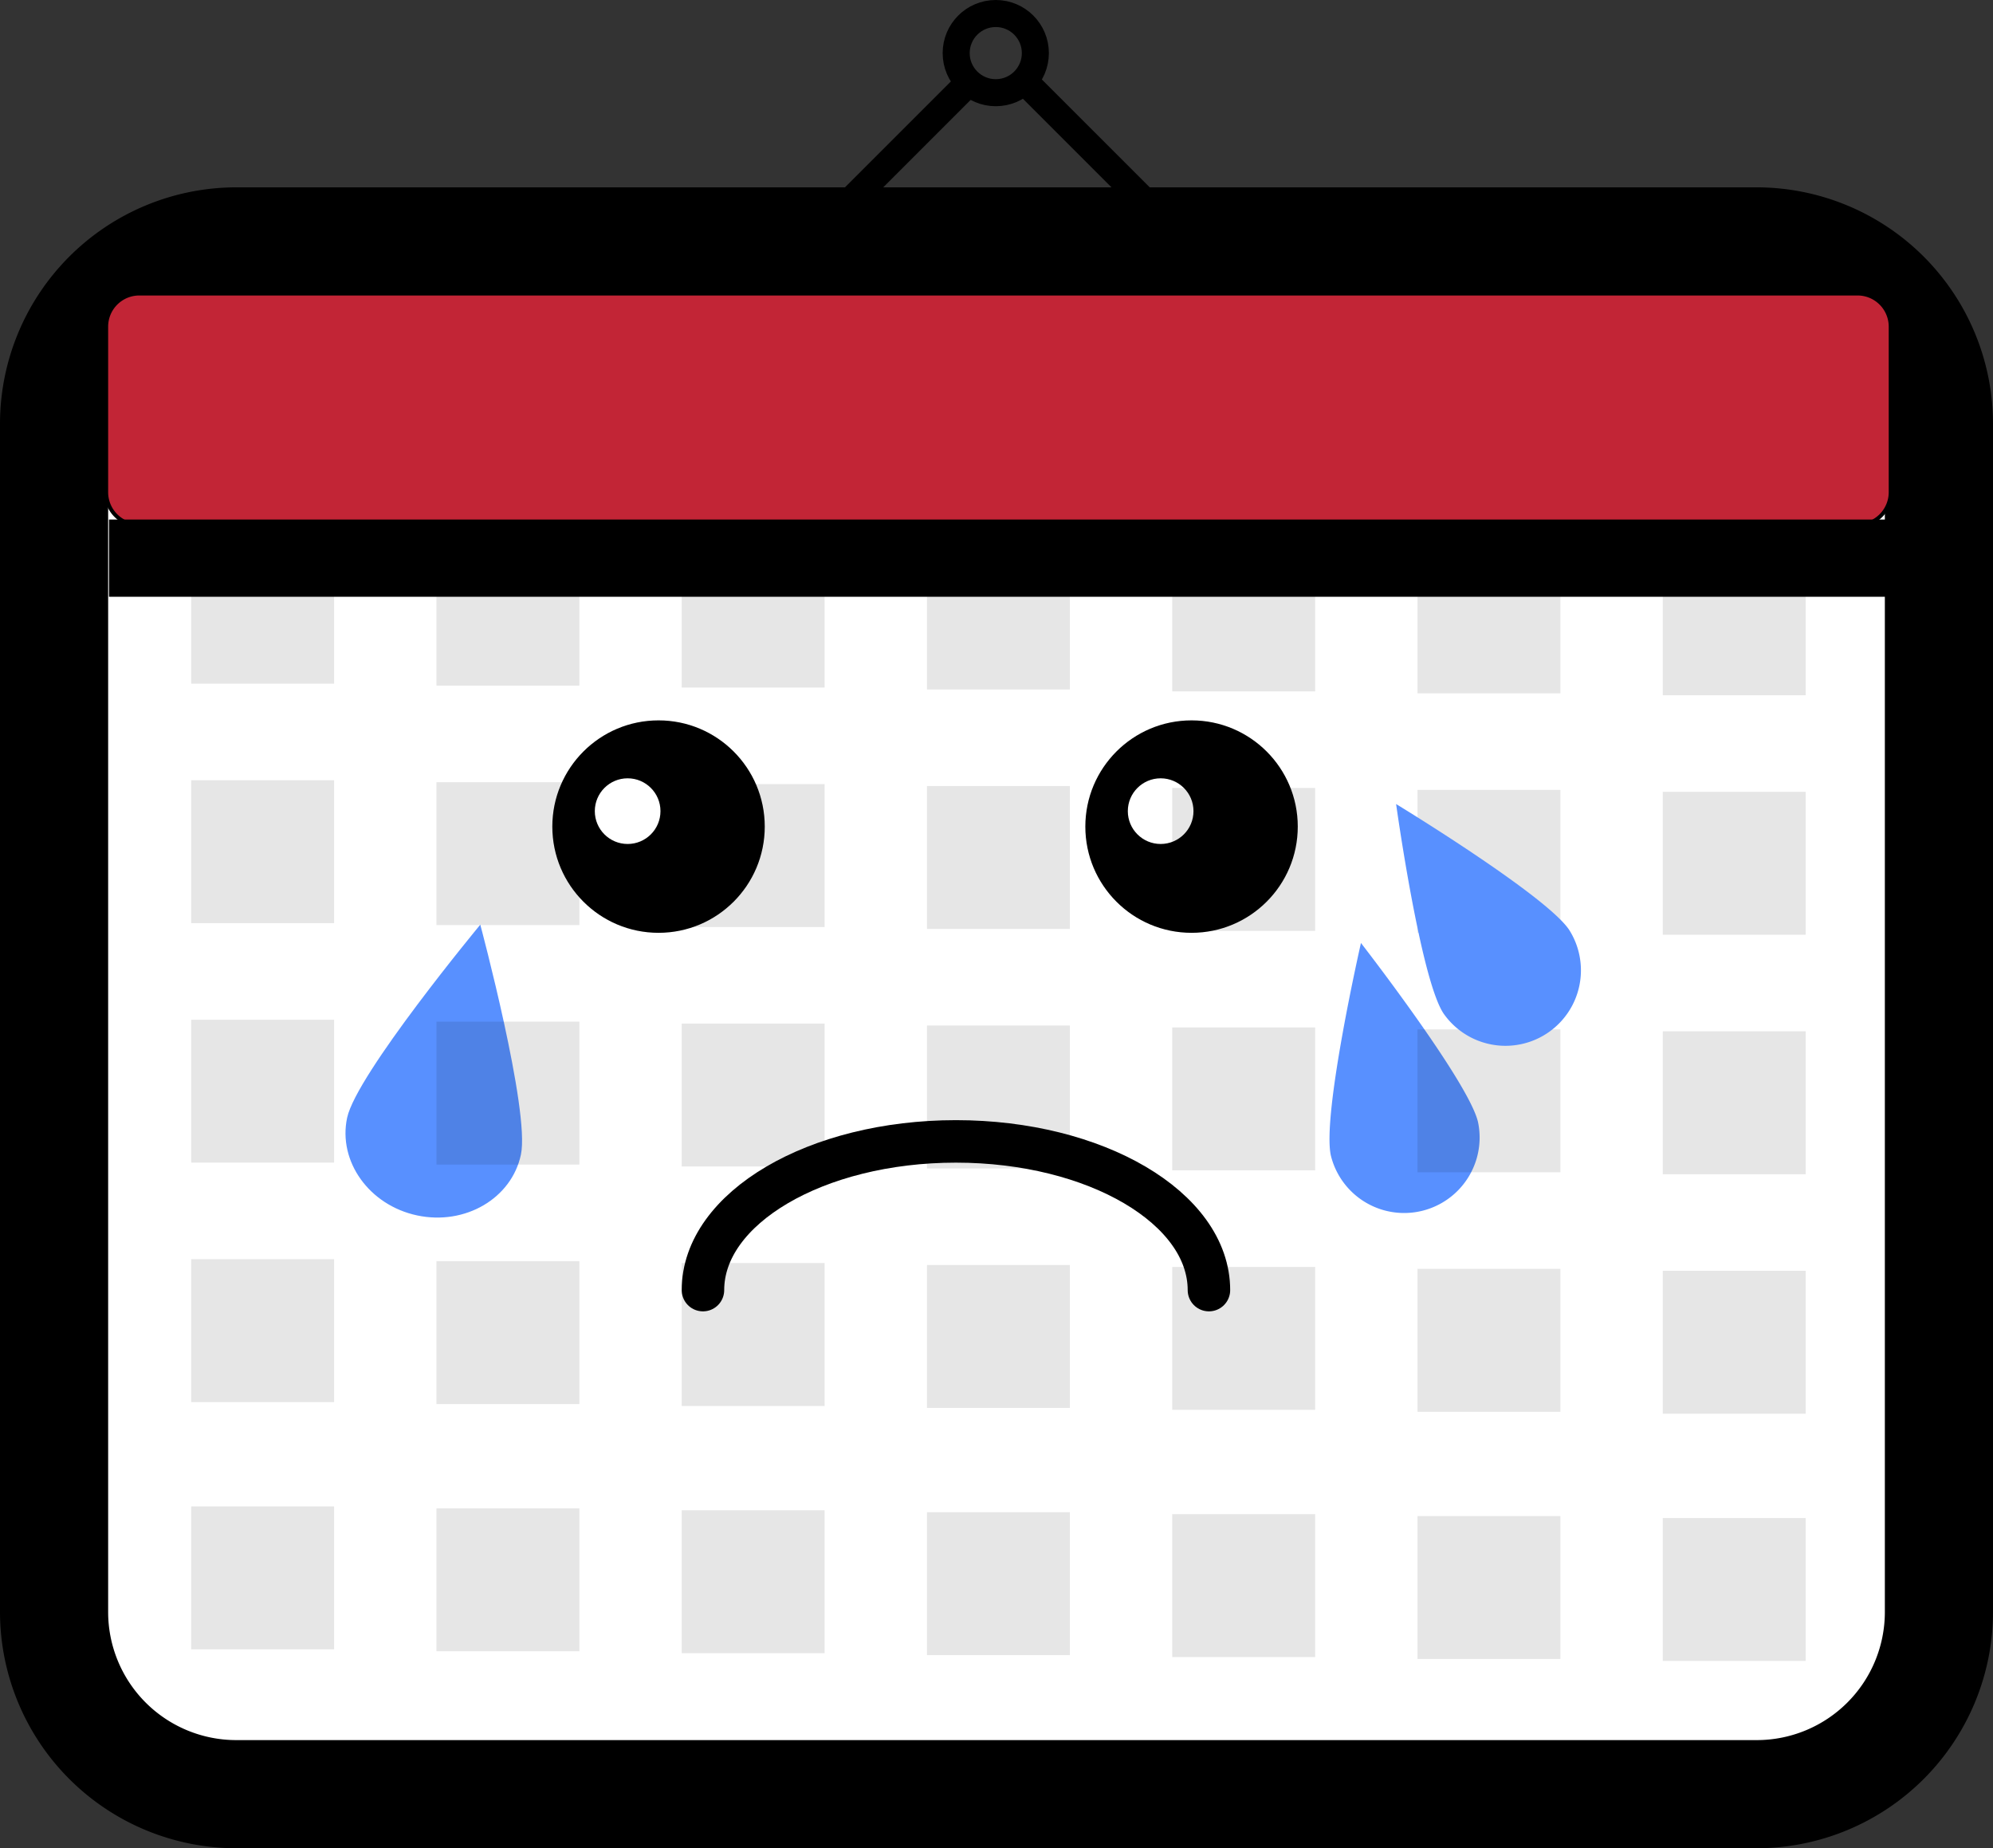 <svg id="Layer_1" data-name="Layer 1" xmlns="http://www.w3.org/2000/svg" viewBox="0 0 516 478.5"><rect x="0" y="0" width="516" height="478.5" fill="#333333" stroke="none"/><defs><style>.cls-1,.cls-6{fill:#fff;}.cls-2{fill:#c22536;}.cls-3,.cls-4{fill:none;}.cls-3,.cls-4,.cls-6{stroke:#000;stroke-linejoin:round;}.cls-3{stroke-width:20px;}.cls-4{stroke-width:7px;}.cls-5{fill:#5890ff;}.cls-6{stroke-linecap:round;stroke-width:11px;}.cls-7{opacity:0.1;}</style></defs><title>sadCalenderOptionOne</title><rect class="cls-1" x="14" y="62.5" width="488" height="402" rx="47.17" ry="47.17"/><path d="M480.83,154A33.17,33.17,0,0,1,514,187.17V494.83A33.17,33.17,0,0,1,480.83,528H87.17A33.17,33.17,0,0,1,54,494.83V187.17A33.17,33.17,0,0,1,87.17,154H480.83m0-28H87.17A61.24,61.24,0,0,0,26,187.17V494.83A61.24,61.24,0,0,0,87.17,556H480.83A61.24,61.24,0,0,0,542,494.83V187.17A61.24,61.24,0,0,0,480.83,126Z" transform="translate(-26 -77.5)"/><rect class="cls-2" x="27.5" y="76" width="462" height="60" rx="8.57" ry="8.57"/><path d="M506.93,154a8.07,8.07,0,0,1,8.07,8.07v42.86a8.07,8.07,0,0,1-8.07,8.07H62.07A8.07,8.07,0,0,1,54,204.93V162.07A8.07,8.07,0,0,1,62.07,154H506.93m0-1H62.07A9.08,9.08,0,0,0,53,162.07v42.86A9.08,9.08,0,0,0,62.07,214H506.93a9.08,9.08,0,0,0,9.07-9.07V162.07a9.08,9.08,0,0,0-9.07-9.07Z" transform="translate(-26 -77.5)"/><line class="cls-3" x1="28.22" y1="144.5" x2="488.22" y2="144.5"/><circle class="cls-4" cx="257.81" cy="13.75" r="10.25"/><line class="cls-4" x1="251.22" y1="21" x2="219.22" y2="53"/><line class="cls-4" x1="265.22" y1="21" x2="297.22" y2="53"/><circle cx="170.5" cy="214" r="27.5"/><circle class="cls-1" cx="162.5" cy="210" r="8.5"/><circle cx="308.5" cy="214" r="27.5"/><circle class="cls-1" cx="300.5" cy="210" r="8.5"/><path class="cls-5" d="M408.67,368a19.54,19.54,0,0,1-38.09,8.71c-2.39-10.47,7.78-55.08,7.78-55.08S406.27,357.57,408.67,368Z" transform="translate(-26 -77.5)"/><path class="cls-5" d="M160.87,376.42c-2.4,11.33-14.42,18.38-26.85,15.75s-20.55-14-18.15-25.28,34.48-50,34.48-50S163.27,365.09,160.87,376.42Z" transform="translate(-26 -77.5)"/><path class="cls-6" d="M208,411.5c0-21.26,29.33-38.5,65.5-38.5S339,390.24,339,411.5" transform="translate(-26 -77.5)"/><rect class="cls-7" x="49.5" y="326" width="37" height="37"/><rect class="cls-7" x="113" y="326.5" width="37" height="37"/><rect class="cls-7" x="176.5" y="327" width="37" height="37"/><rect class="cls-7" x="240" y="327.5" width="37" height="37"/><rect class="cls-7" x="303.5" y="328" width="37" height="37"/><rect class="cls-7" x="367" y="328.5" width="37" height="37"/><rect class="cls-7" x="430.5" y="329" width="37" height="37"/><rect class="cls-7" x="49.5" y="390" width="37" height="37"/><rect class="cls-7" x="113" y="390.5" width="37" height="37"/><rect class="cls-7" x="176.5" y="391" width="37" height="37"/><rect class="cls-7" x="240" y="391.5" width="37" height="37"/><rect class="cls-7" x="303.5" y="392" width="37" height="37"/><rect class="cls-7" x="367" y="392.5" width="37" height="37"/><rect class="cls-7" x="430.5" y="393" width="37" height="37"/><rect class="cls-7" x="49.5" y="264" width="37" height="37"/><rect class="cls-7" x="113" y="264.5" width="37" height="37"/><rect class="cls-7" x="176.5" y="265" width="37" height="37"/><rect class="cls-7" x="240" y="265.5" width="37" height="37"/><rect class="cls-7" x="303.5" y="266" width="37" height="37"/><rect class="cls-7" x="367" y="266.5" width="37" height="37"/><rect class="cls-7" x="430.5" y="267" width="37" height="37"/><rect class="cls-7" x="49.5" y="202" width="37" height="37"/><rect class="cls-7" x="113" y="202.5" width="37" height="37"/><rect class="cls-7" x="176.5" y="203" width="37" height="37"/><rect class="cls-7" x="240" y="203.5" width="37" height="37"/><rect class="cls-7" x="303.5" y="204" width="37" height="37"/><rect class="cls-7" x="367" y="204.5" width="37" height="37"/><rect class="cls-7" x="430.5" y="205" width="37" height="37"/><rect class="cls-7" x="49.5" y="140" width="37" height="37"/><rect class="cls-7" x="113" y="140.5" width="37" height="37"/><rect class="cls-7" x="176.5" y="141" width="37" height="37"/><rect class="cls-7" x="240" y="141.5" width="37" height="37"/><rect class="cls-7" x="303.5" y="142" width="37" height="37"/><rect class="cls-7" x="367" y="142.5" width="37" height="37"/><rect class="cls-7" x="430.5" y="143" width="37" height="37"/><path class="cls-5" d="M432.27,318.24a19.54,19.54,0,0,1-32.51,21.67c-6-8.94-12.3-54.25-12.3-54.25S426.32,309.3,432.27,318.24Z" transform="translate(-26 -77.5)"/></svg>